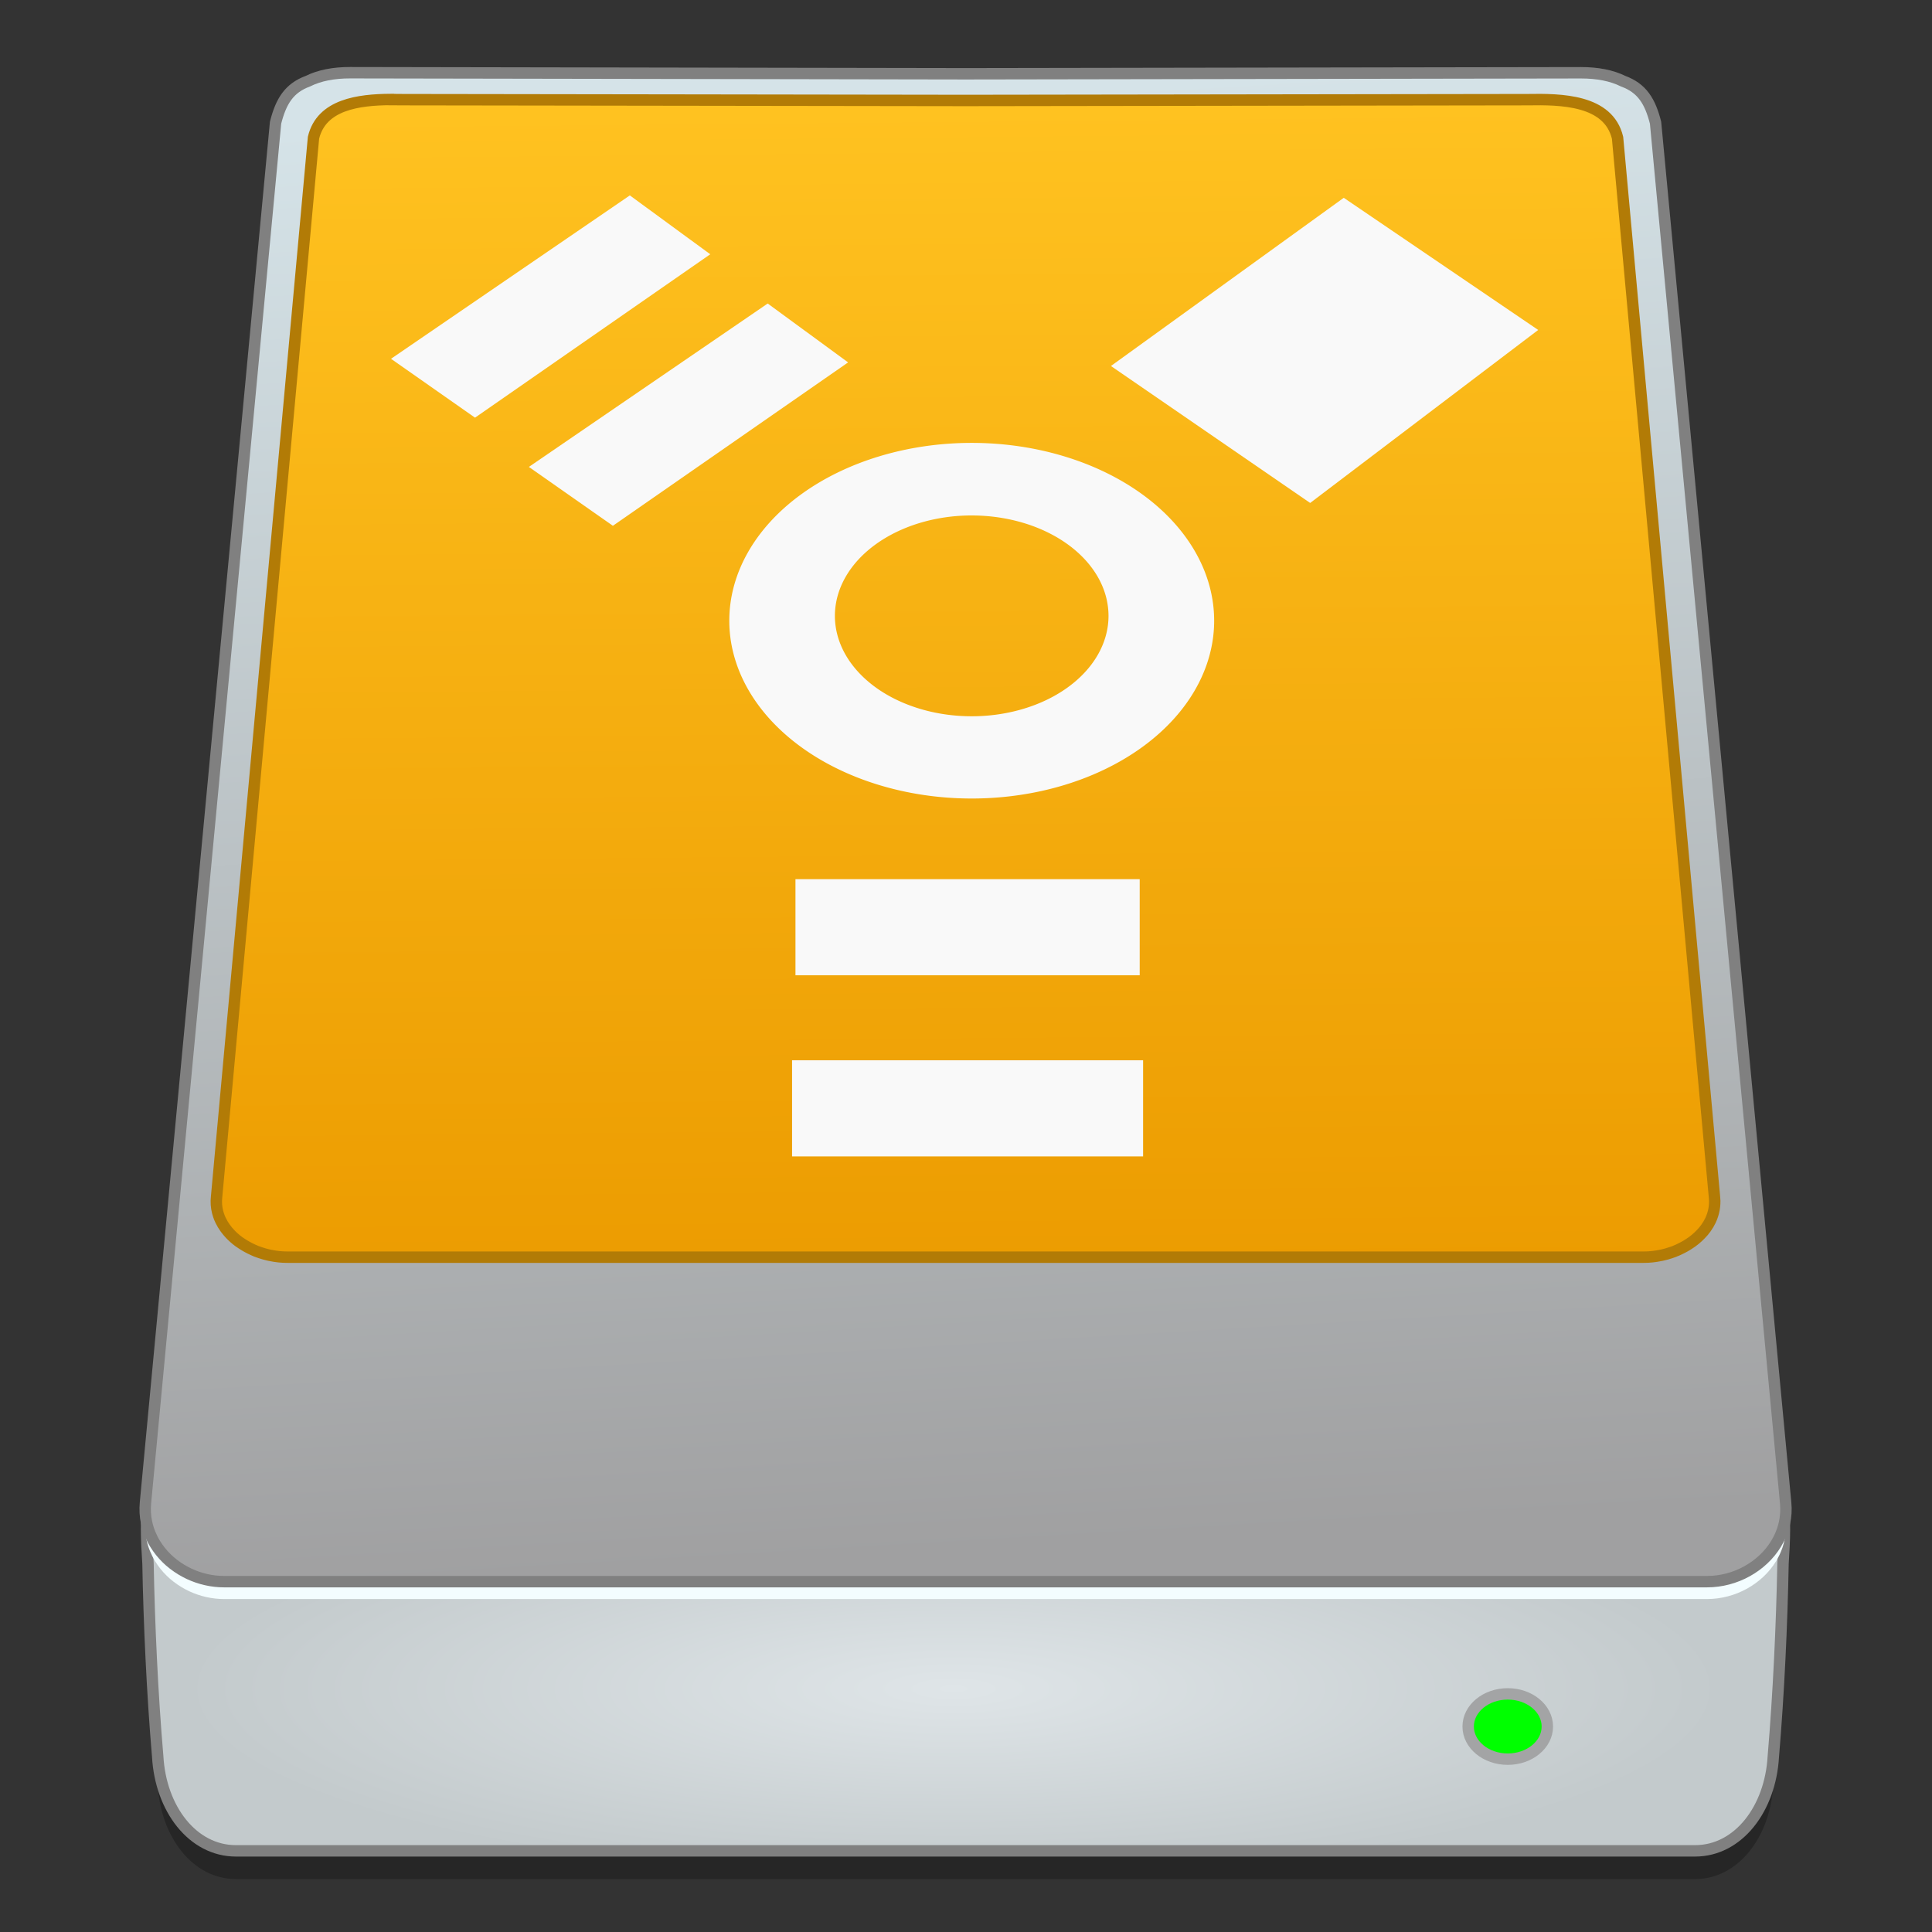 <?xml version="1.0" encoding="UTF-8" standalone="no"?>
<!-- Created with Inkscape (http://www.inkscape.org/) -->

<svg
   xmlns:osb="http://www.openswatchbook.org/uri/2009/osb"
   xmlns:dc="http://purl.org/dc/elements/1.1/"
   xmlns:cc="http://creativecommons.org/ns#"
   xmlns:rdf="http://www.w3.org/1999/02/22-rdf-syntax-ns#"
   xmlns:svg="http://www.w3.org/2000/svg"
   xmlns="http://www.w3.org/2000/svg"
   xmlns:xlink="http://www.w3.org/1999/xlink"
   xmlns:sodipodi="http://sodipodi.sourceforge.net/DTD/sodipodi-0.dtd"
   xmlns:inkscape="http://www.inkscape.org/namespaces/inkscape"
   width="128"
   height="128"
   viewBox="0 0 33.867 33.867"
   version="1.1"
   id="svg4942"
   inkscape:version="0.92.2 5c3e80d, 2017-08-06"
   sodipodi:docname="drive-harddisk-ieee1394.svg">
  <rect x="0" y="0" width="33.867" height="33.867" fill="#333333" stroke="none"/>
  <defs
     id="defs4936">
    <linearGradient
       inkscape:collect="always"
       id="linearGradient5420">
      <stop
         style="stop-color:#d5e3e8;stop-opacity:1"
         offset="0"
         id="stop5416" />
      <stop
         style="stop-color:#a0a0a1;stop-opacity:1"
         offset="1"
         id="stop5418" />
    </linearGradient>
    <linearGradient
       inkscape:collect="always"
       id="linearGradient5408">
      <stop
         style="stop-color:#dfe5e8;stop-opacity:1"
         offset="0"
         id="stop5404" />
      <stop
         style="stop-color:#c3cacc;stop-opacity:1"
         offset="1"
         id="stop5406" />
    </linearGradient>
    <linearGradient
       inkscape:collect="always"
       id="linearGradient5400">
      <stop
         style="stop-color:#ffc220;stop-opacity:1"
         offset="0"
         id="stop5396" />
      <stop
         style="stop-color:#ec9c01;stop-opacity:1"
         offset="1"
         id="stop5398" />
    </linearGradient>
    <linearGradient
       id="linearGradient6987"
       osb:paint="solid">
      <stop
         style="stop-color:#77d2fb;stop-opacity:1;"
         offset="0"
         id="stop6985" />
    </linearGradient>
    <radialGradient
       inkscape:collect="always"
       xlink:href="#linearGradient5408"
       id="radialGradient5414"
       cx="502.621"
       cy="372.055"
       fx="502.621"
       fy="372.055"
       r="74.884"
       gradientTransform="matrix(0.193,0,0,0.048,-71.244,267.816)"
       gradientUnits="userSpaceOnUse" />
    <linearGradient
       inkscape:collect="always"
       xlink:href="#linearGradient5420"
       id="linearGradient5422"
       x1="496.552"
       y1="216.144"
       x2="504.38"
       y2="349.103"
       gradientUnits="userSpaceOnUse"
       gradientTransform="matrix(0.205,0,0,0.205,-77.18,211.511)" />
    <linearGradient
       inkscape:collect="always"
       xlink:href="#linearGradient5400"
       id="linearGradient5448"
       gradientUnits="userSpaceOnUse"
       gradientTransform="matrix(0.202,0,0,0.202,-75.607,212.295)"
       x1="501.827"
       y1="216.43"
       x2="502.798"
       y2="324.152" />
  </defs>
  <sodipodi:namedview
     id="base"
     pagecolor="#ffffff"
     bordercolor="#666666"
     borderopacity="1.0"
     inkscape:pageopacity="0.0"
     inkscape:pageshadow="2"
     inkscape:zoom="2.055132"
     inkscape:cx="109.67574"
     inkscape:cy="71.788711"
     inkscape:document-units="mm"
     inkscape:current-layer="layer1"
     showgrid="false"
     units="px"
     width="128px"
     inkscape:window-width="1600"
     inkscape:window-height="805"
     inkscape:window-x="5"
     inkscape:window-y="2"
     inkscape:window-maximized="0" />
  <g
     inkscape:label="Layer 1"
     inkscape:groupmode="layer"
     id="layer1"
     transform="translate(0,-263.133)">
    <g
       id="g897"
       transform="matrix(0.934,0,0,0.935,-7.346,25.63)"
       style="stroke-width:1.07">
      <path
         style="opacity:0.25;fill:#000000;fill-opacity:1;stroke:none;stroke-width:0.214;stroke-miterlimit:4;stroke-dasharray:none;stroke-opacity:1"
         d="m 11.109,282.022 c -0.537,0.093 -0.525,0.965 -0.466,1.836 0.021,1.13 0.081,2.441 0.182,3.617 0.055,0.978 0.655,1.768 1.469,1.768 h 0.087 2.068 22.987 0.087 2.068 0.087 c 0.814,0 1.414,-0.791 1.469,-1.768 0.1,-1.176 0.161,-2.487 0.182,-3.617 0.058,-0.871 0.071,-1.743 -0.466,-1.836 H 38.708 27.063 24.908 13.264 Z"
         id="path882"
         inkscape:connector-curvature="0" />
      <path
         inkscape:connector-curvature="0"
         id="rect5373"
         d="m 11.109,281.493 c -0.537,0.093 -0.525,0.965 -0.466,1.836 0.021,1.13 0.081,2.441 0.182,3.617 0.055,0.978 0.655,1.768 1.469,1.768 h 0.087 2.068 22.987 0.087 2.068 0.087 c 0.814,0 1.414,-0.791 1.469,-1.768 0.1,-1.176 0.161,-2.487 0.182,-3.617 0.058,-0.871 0.071,-1.743 -0.466,-1.836 H 38.708 27.063 24.908 13.264 Z"
         style="opacity:1;fill:url(#radialGradient5414);fill-opacity:1;stroke:#808080;stroke-width:0.214;stroke-miterlimit:4;stroke-dasharray:none;stroke-opacity:1" />
      <path
         style="opacity:1;fill:#f3fdff;fill-opacity:1;stroke:none;stroke-width:3.833;stroke-miterlimit:4;stroke-dasharray:none;stroke-opacity:1"
         d="m 14.438,255.703 c -0.31,-5.4e-4 -0.577,0.051 -0.795,0.159 -0.354,0.131 -0.504,0.377 -0.606,0.778 l -2.442,25.878 c -0.012,0.127 -0.004,0.25 0.021,0.368 0.01,0.047 0.023,0.093 0.038,0.138 0.008,0.023 0.016,0.045 0.025,0.067 0.027,0.066 0.059,0.13 0.096,0.191 0.062,0.101 0.137,0.195 0.223,0.278 0.017,0.017 0.035,0.033 0.053,0.049 0.091,0.079 0.191,0.148 0.3,0.205 0.022,0.011 0.044,0.022 0.066,0.033 0.2,0.093 0.424,0.146 0.653,0.146 h 27.833 c 0.536,0 1.037,-0.285 1.296,-0.71 0.037,-0.061 0.069,-0.124 0.096,-0.191 0.009,-0.022 0.017,-0.044 0.025,-0.067 0.015,-0.045 0.028,-0.091 0.038,-0.138 0.025,-0.118 0.033,-0.241 0.021,-0.368 l -2.442,-25.878 c -0.102,-0.401 -0.252,-0.647 -0.606,-0.778 -0.218,-0.108 -0.485,-0.159 -0.795,-0.159 l -11.547,0.019 z"
         id="path5490"
         inkscape:connector-curvature="0" />
      <path
         inkscape:connector-curvature="0"
         id="rect5346"
         d="m 14.438,255.377 c -0.31,-5.4e-4 -0.577,0.051 -0.795,0.159 -0.354,0.131 -0.504,0.377 -0.606,0.778 l -2.442,25.878 c -0.012,0.127 -0.004,0.25 0.021,0.368 0.01,0.047 0.023,0.093 0.038,0.138 0.008,0.023 0.016,0.045 0.025,0.067 0.027,0.066 0.059,0.13 0.096,0.191 0.062,0.101 0.137,0.195 0.223,0.278 0.017,0.017 0.035,0.033 0.053,0.049 0.091,0.079 0.191,0.148 0.3,0.205 0.022,0.011 0.044,0.022 0.066,0.033 0.2,0.093 0.424,0.146 0.653,0.146 h 27.833 c 0.536,0 1.037,-0.285 1.296,-0.71 0.037,-0.061 0.069,-0.124 0.096,-0.191 0.009,-0.022 0.017,-0.044 0.025,-0.067 0.015,-0.045 0.028,-0.091 0.038,-0.138 0.025,-0.118 0.033,-0.241 0.021,-0.368 l -2.442,-25.878 c -0.102,-0.401 -0.252,-0.647 -0.606,-0.778 -0.218,-0.108 -0.485,-0.159 -0.795,-0.159 l -11.547,0.019 z"
         style="opacity:1;fill:url(#linearGradient5422);fill-opacity:1;stroke:#808080;stroke-width:0.214;stroke-miterlimit:4;stroke-dasharray:none;stroke-opacity:1" />
      <path
         inkscape:connector-curvature="0"
         id="path5365"
         d="m 15.193,255.879 c -0.595,0.005 -1.294,0.091 -1.444,0.716 L 11.93,276.454 c -0.011,0.098 -0.004,0.192 0.019,0.282 0.009,0.036 0.021,0.071 0.034,0.106 0.007,0.017 0.015,0.035 0.023,0.051 0.024,0.051 0.054,0.1 0.087,0.146 0.014,0.02 0.03,0.04 0.046,0.059 0.005,0.006 0.01,0.011 0.015,0.017 0.011,0.013 0.023,0.026 0.035,0.039 0.006,0.007 0.013,0.013 0.02,0.02 0.012,0.011 0.023,0.023 0.035,0.034 0.006,0.006 0.013,0.011 0.02,0.017 0.011,0.009 0.021,0.019 0.032,0.028 0.003,0.002 0.006,0.004 0.009,0.007 0.004,0.003 0.008,0.006 0.012,0.009 0.009,0.007 0.019,0.015 0.028,0.022 0.005,0.004 0.01,0.007 0.015,0.01 0.01,0.007 0.02,0.014 0.031,0.021 0.012,0.008 0.023,0.015 0.035,0.023 0.011,0.007 0.022,0.014 0.033,0.02 0.012,0.007 0.024,0.014 0.036,0.021 0.012,0.006 0.023,0.013 0.035,0.019 0.012,0.006 0.025,0.013 0.037,0.019 0.012,0.006 0.024,0.012 0.036,0.017 0.005,0.002 0.01,0.005 0.015,0.007 0.014,0.006 0.028,0.012 0.042,0.018 0.003,0.001 0.006,0.002 0.009,0.004 0.003,10e-4 0.006,0.003 0.009,0.004 0.023,0.009 0.046,0.017 0.07,0.025 0,0 1.01e-4,0 1.01e-4,0 0.026,0.009 0.052,0.017 0.078,0.024 0.009,0.002 0.017,0.005 0.026,0.007 0.018,0.005 0.037,0.01 0.056,0.014 0.009,0.002 0.019,0.004 0.029,0.006 0.018,0.004 0.036,0.007 0.054,0.01 0.009,0.002 0.019,0.003 0.028,0.005 0.02,0.003 0.039,0.006 0.059,0.008 0.009,0.001 0.017,0.002 0.026,0.003 0.021,0.002 0.043,0.004 0.064,0.005 0.007,5.4e-4 0.014,0.001 0.021,0.001 0.029,0.002 0.058,0.002 0.087,0.002 h 25.419 c 0.029,0 0.058,-0.001 0.087,-0.002 0.007,-5.3e-4 0.014,-0.001 0.021,-0.001 0.022,-10e-4 0.043,-0.003 0.064,-0.005 0.009,-8.1e-4 0.017,-0.002 0.026,-0.003 0.02,-0.002 0.04,-0.005 0.059,-0.008 0.009,-0.001 0.019,-0.003 0.028,-0.005 0.018,-0.003 0.036,-0.007 0.054,-0.01 0.01,-0.002 0.019,-0.004 0.029,-0.006 0.019,-0.004 0.038,-0.009 0.057,-0.014 0.008,-0.002 0.016,-0.004 0.024,-0.006 0.026,-0.007 0.053,-0.015 0.078,-0.024 0,0 1.02e-4,0 1.02e-4,0 0.024,-0.008 0.047,-0.016 0.07,-0.025 0.003,-10e-4 0.006,-0.002 0.009,-0.004 0.004,-0.002 0.008,-0.003 0.012,-0.005 0.013,-0.005 0.027,-0.011 0.04,-0.017 0.005,-0.002 0.01,-0.005 0.015,-0.007 0.012,-0.006 0.025,-0.012 0.037,-0.018 0.012,-0.006 0.024,-0.012 0.036,-0.018 0.012,-0.006 0.024,-0.013 0.036,-0.019 0.012,-0.007 0.025,-0.014 0.037,-0.021 0.011,-0.006 0.021,-0.013 0.032,-0.02 0.012,-0.008 0.024,-0.015 0.035,-0.023 0.01,-0.007 0.021,-0.014 0.031,-0.021 0.005,-0.004 0.01,-0.007 0.015,-0.01 0.01,-0.007 0.019,-0.014 0.028,-0.022 0.004,-0.003 0.008,-0.006 0.012,-0.009 0.003,-0.002 0.006,-0.004 0.009,-0.007 0.011,-0.009 0.022,-0.019 0.032,-0.028 0.006,-0.006 0.013,-0.011 0.02,-0.017 0.012,-0.011 0.024,-0.023 0.035,-0.034 0.007,-0.007 0.014,-0.013 0.02,-0.02 0.015,-0.016 0.03,-0.033 0.045,-0.049 0.001,-0.002 0.003,-0.003 0.005,-0.005 8.1e-5,-10e-5 1.27e-4,-2e-4 2.02e-4,-5.4e-4 0.016,-0.019 0.032,-0.039 0.047,-0.06 0.034,-0.047 0.063,-0.096 0.087,-0.146 0.008,-0.017 0.016,-0.034 0.022,-0.051 0.014,-0.035 0.025,-0.07 0.034,-0.106 0.017,-0.068 0.025,-0.138 0.024,-0.21 -5.39e-4,-0.024 -0.002,-0.048 -0.005,-0.072 l -1.819,-19.859 c -0.172,-0.714 -1.06,-0.725 -1.691,-0.714 l -10.546,0.015 -10.546,-0.015 c -0.079,-0.001 -0.162,-0.002 -0.247,-0.002 z"
         style="opacity:1;fill:url(#linearGradient5448);fill-opacity:1;stroke:#b27b06;stroke-width:0.214;stroke-miterlimit:4;stroke-dasharray:none;stroke-opacity:1" />
      <ellipse
         ry="0.612"
         rx="0.743"
         cy="286.383"
         cx="36.163"
         id="path5424"
         style="opacity:1;fill:#00ff00;fill-opacity:1;stroke:#a3a4a5;stroke-width:0.214;stroke-linecap:round;stroke-miterlimit:4;stroke-dasharray:none;stroke-opacity:1" />
      <g
         transform="matrix(0.207,0,0,0.207,11.131,225.369)"
         id="g951"
         style="stroke-width:3.972">
        <path
           style="fill:#f9f9f9;stroke:none;stroke-width:1.051px;stroke-linecap:butt;stroke-linejoin:miter;stroke-opacity:1"
           d="m 84.949,171.53 21.11,-15.234 17.628,11.97 -20.675,15.669 z"
           id="path927"
           inkscape:connector-curvature="0" />
        <path
           style="fill:#f9f9f9;stroke:none;stroke-width:1.056px;stroke-linecap:butt;stroke-linejoin:miter;stroke-opacity:1"
           d="m 56.346,218.008 h 31.211 v 8.705 h -31.211 z"
           id="path929"
           inkscape:connector-curvature="0"
           sodipodi:nodetypes="ccccc" />
        <path
           sodipodi:nodetypes="ccccc"
           inkscape:connector-curvature="0"
           id="path931"
           d="m 56.038,234.413 h 31.827 v 8.705 h -31.826 z"
           style="fill:#f9f9f9;stroke:none;stroke-width:1.067px;stroke-linecap:butt;stroke-linejoin:miter;stroke-opacity:1" />
        <path
           style="opacity:1;fill:#f9f9f9;fill-opacity:1;stroke:none;stroke-width:14.121;stroke-linecap:round;stroke-linejoin:round;stroke-miterlimit:4;stroke-dasharray:none;stroke-opacity:1"
           d="m 72.327,178.494 a 21.981,16.105 0 0 0 -21.981,16.104 21.981,16.105 0 0 0 21.981,16.105 21.981,16.105 0 0 0 21.981,-16.105 21.981,16.105 0 0 0 -21.981,-16.104 z m 0,6.573 a 12.405,9.093 0 0 1 1.238,0.045 12.405,9.093 0 0 1 1.226,0.136 12.405,9.093 0 0 1 1.201,0.225 12.405,9.093 0 0 1 1.165,0.312 12.405,9.093 0 0 1 1.116,0.395 12.405,9.093 0 0 1 1.057,0.476 12.405,9.093 0 0 1 0.987,0.55 12.405,9.093 0 0 1 0.907,0.62 12.405,9.093 0 0 1 0.818,0.683 12.405,9.093 0 0 1 0.721,0.739 12.405,9.093 0 0 1 0.617,0.789 12.405,9.093 0 0 1 0.506,0.829 12.405,9.093 0 0 1 0.391,0.863 12.405,9.093 0 0 1 0.271,0.887 12.405,9.093 0 0 1 0.149,0.902 12.405,9.093 0 0 1 0.032,0.643 12.405,9.093 0 0 1 -0.062,0.908 12.405,9.093 0 0 1 -0.186,0.899 12.405,9.093 0 0 1 -0.307,0.881 12.405,9.093 0 0 1 -0.425,0.854 12.405,9.093 0 0 1 -0.539,0.818 12.405,9.093 0 0 1 -0.648,0.775 12.405,9.093 0 0 1 -0.75,0.723 12.405,9.093 0 0 1 -0.845,0.665 12.405,9.093 0 0 1 -0.932,0.6 12.405,9.093 0 0 1 -1.008,0.529 12.405,9.093 0 0 1 -1.076,0.452 12.405,9.093 0 0 1 -1.132,0.371 12.405,9.093 0 0 1 -1.177,0.287 12.405,9.093 0 0 1 -1.21,0.199 12.405,9.093 0 0 1 -1.231,0.11 12.405,9.093 0 0 1 -0.877,0.022 12.405,9.093 0 0 1 -1.239,-0.045 12.405,9.093 0 0 1 -1.226,-0.136 12.405,9.093 0 0 1 -1.201,-0.225 12.405,9.093 0 0 1 -1.165,-0.312 12.405,9.093 0 0 1 -1.117,-0.395 12.405,9.093 0 0 1 -1.057,-0.475 12.405,9.093 0 0 1 -0.987,-0.55 12.405,9.093 0 0 1 -0.907,-0.62 12.405,9.093 0 0 1 -0.818,-0.683 12.405,9.093 0 0 1 -0.721,-0.739 12.405,9.093 0 0 1 -0.617,-0.788 12.405,9.093 0 0 1 -0.506,-0.83 12.405,9.093 0 0 1 -0.391,-0.863 12.405,9.093 0 0 1 -0.271,-0.887 12.405,9.093 0 0 1 -0.149,-0.903 12.405,9.093 0 0 1 -0.031,-0.643 12.405,9.093 0 0 1 0.062,-0.908 12.405,9.093 0 0 1 0.185,-0.899 12.405,9.093 0 0 1 0.307,-0.881 12.405,9.093 0 0 1 0.425,-0.854 12.405,9.093 0 0 1 0.539,-0.818 12.405,9.093 0 0 1 0.648,-0.775 12.405,9.093 0 0 1 0.751,-0.724 12.405,9.093 0 0 1 0.845,-0.665 12.405,9.093 0 0 1 0.932,-0.6 12.405,9.093 0 0 1 1.009,-0.529 12.405,9.093 0 0 1 1.075,-0.453 12.405,9.093 0 0 1 1.132,-0.371 12.405,9.093 0 0 1 1.177,-0.287 12.405,9.093 0 0 1 1.21,-0.199 12.405,9.093 0 0 1 1.231,-0.109 12.405,9.093 0 0 1 0.877,-0.023 z"
           id="ellipse935"
           inkscape:connector-curvature="0" />
        <path
           style="fill:#f9f9f9;stroke:none;stroke-width:1.051px;stroke-linecap:butt;stroke-linejoin:miter;stroke-opacity:1"
           d="m 32.174,180.67 21.654,-14.799 7.291,5.332 -21.328,14.799 z"
           id="path941"
           inkscape:connector-curvature="0"
           sodipodi:nodetypes="ccccc" />
        <path
           sodipodi:nodetypes="ccccc"
           inkscape:connector-curvature="0"
           id="path943"
           d="m 19.675,170.877 21.654,-14.799 7.291,5.332 -21.328,14.799 z"
           style="fill:#f9f9f9;stroke:none;stroke-width:1.051px;stroke-linecap:butt;stroke-linejoin:miter;stroke-opacity:1" />
      </g>
    </g>
  </g>
</svg>

